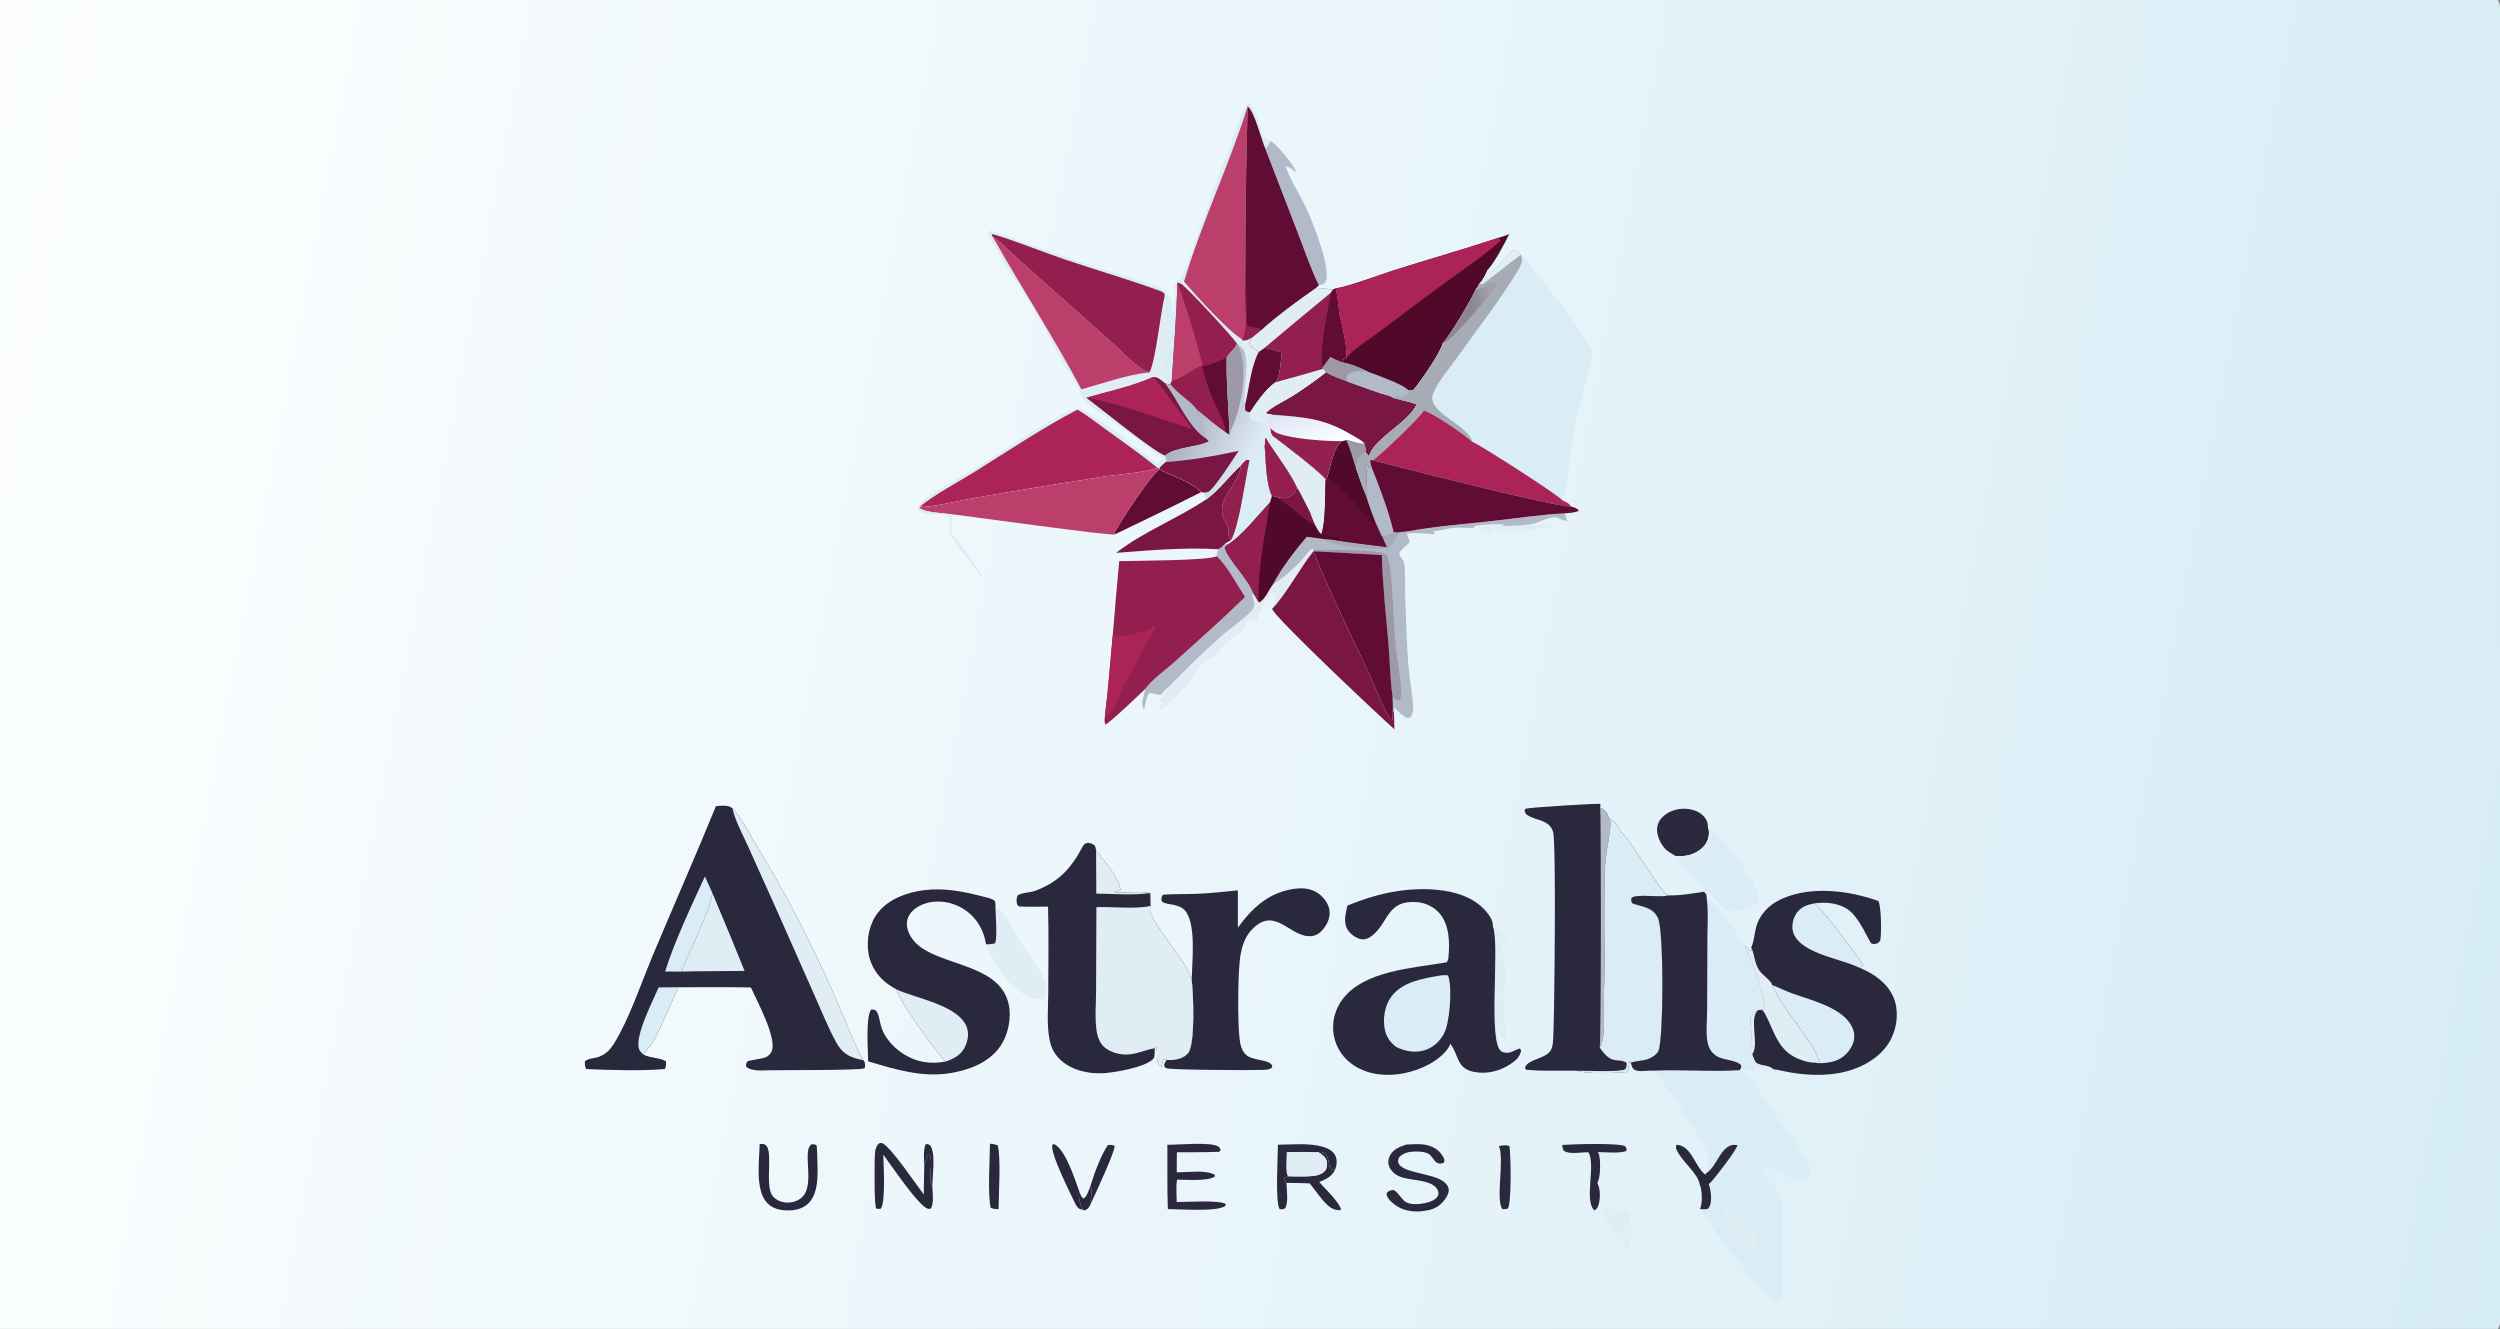 <svg width="190" height="101" viewBox="0 0 190 101" fill="none" xmlns="http://www.w3.org/2000/svg">
<rect x="0" y="0" width="190" height="101" fill="#808080" stroke="none"/>
<g clip-path="url(#clip0_1360_212)">
<path d="M0 0H189.838C190.06 0.331 189.999 0.811 189.999 1.192L190 73.219L190.001 93.104L190 98.378C189.999 99.103 190.103 99.99 189.974 100.694C189.954 100.804 189.901 100.906 189.838 101H0V0Z" fill="url(#paint0_linear_1360_212)"/>
<path d="M70.242 88.608C70.23 88.081 70.168 87.513 70.324 87.002L70.432 86.933C70.62 86.993 70.675 86.992 70.766 87.173C71.099 87.84 70.869 89.339 70.853 90.103C70.464 89.734 70.983 88.301 70.645 87.745L70.475 87.814C70.389 88.077 70.312 88.34 70.242 88.608Z" fill="#2A283C"/>
<path d="M82.879 90.122C83.107 90.551 82.842 90.976 82.916 91.447C82.79 91.724 82.74 91.85 82.437 91.998L82.184 91.793C82.112 91.417 81.907 90.948 82.042 90.592C82.118 90.784 82.166 90.969 82.355 91.09C82.627 90.921 82.755 90.416 82.879 90.122Z" fill="#2A283C"/>
<path d="M115.965 39.877C116.436 39.876 117.038 39.803 117.482 39.955C117.585 39.99 117.683 39.996 117.791 40.006L117.766 40.1C116.705 40.134 115.681 40.48 114.63 40.47C114.211 40.467 113.955 40.188 113.508 40.186L113.416 40.185C113.344 40.185 113.273 40.186 113.202 40.189L113.458 40.291L113.497 40.44C113.359 40.579 113.317 40.568 113.125 40.601C113.136 40.493 113.144 40.448 113.218 40.364L113.11 40.348L113.218 40.35L113.181 40.414C113.165 40.411 113.15 40.407 113.133 40.405C112.947 40.372 112.849 40.392 112.679 40.465L112.538 40.386L112.52 40.266L112.737 40.194L112.407 40.172L112.375 40.073C112.908 39.991 113.592 39.951 114.127 40.026L114.205 39.971C114.79 39.955 115.387 39.964 115.965 39.877Z" fill="#E1EDF5"/>
<path d="M82.879 90.121C83.17 89.143 83.634 87.907 84.185 87.037C84.398 86.998 84.511 86.995 84.709 87.083C84.768 87.477 83.209 90.811 82.916 91.447C82.841 90.976 83.107 90.551 82.879 90.121Z" fill="#2A283C"/>
<path d="M75.235 86.919C75.447 86.938 75.622 86.968 75.821 87.041C76.085 87.842 75.898 90.86 75.891 91.899C75.674 91.892 75.5 91.869 75.295 91.802C75.052 90.789 75.229 88.12 75.235 86.919Z" fill="#2A283C"/>
<path d="M82.436 91.998L82.013 91.866C81.907 91.771 81.81 91.666 81.751 91.54C81.407 90.812 79.752 87.568 79.984 86.984L80.135 86.957C81.026 87.439 81.692 89.665 82.042 90.592C81.907 90.948 82.111 91.417 82.183 91.793L82.436 91.998Z" fill="#2A283C"/>
<path d="M113.921 87.102C114.188 87.04 114.466 87.003 114.719 87.105C114.825 87.772 114.889 91.362 114.603 91.839C114.464 91.911 114.34 91.892 114.185 91.892C113.64 91.189 114.359 88.149 113.921 87.102Z" fill="#2A283C"/>
<path d="M121.558 91.75C122.09 91.615 123.129 92.017 123.727 92.094C123.775 92.17 123.824 92.255 123.848 92.341C123.987 92.843 124.043 94.38 123.792 94.845L123.723 94.905C123.146 94.439 121.802 92.469 121.558 91.75Z" fill="#E1EDF5"/>
<path d="M100.187 87.559C100.468 87.538 100.498 87.552 100.743 87.685C101.031 88.026 100.921 88.64 101.231 88.888C101.335 88.889 101.363 88.874 101.453 88.93C101.158 89.459 100.819 89.598 100.257 89.832C100.774 90.424 101.6 91.159 101.915 91.864L101.863 91.978C101.444 91.977 101.166 91.841 100.875 91.57C100.385 91.114 99.968 90.454 99.534 89.937C98.947 89.919 98.36 89.894 97.773 89.9L97.607 89.638L97.659 89.476L97.94 89.4C98.53 89.402 99.148 89.432 99.735 89.38C100.08 89.349 100.496 89.244 100.711 88.967C100.855 88.78 100.877 88.545 100.843 88.322C100.784 87.93 100.505 87.767 100.187 87.559Z" fill="#2A283C"/>
<path d="M106.919 40.397C109.066 39.993 111.31 39.829 113.485 39.588C115.275 39.391 117.11 39.102 118.906 39.018C118.969 39.211 119.037 39.397 119.124 39.582C118.776 39.633 118.465 39.28 118.116 39.311C117.367 39.379 116.759 39.876 115.965 39.878C115.387 39.964 114.79 39.956 114.205 39.971L114.369 39.867C113.62 39.812 112.812 39.851 112.073 39.978L112.007 40.116C111.511 40.157 111.013 40.07 110.495 40.117C109.963 40.164 109.459 40.358 108.945 40.368L109.038 40.516L108.966 40.595C108.286 40.537 107.633 40.503 106.95 40.531L106.919 40.397Z" fill="#B2BAC9"/>
<path d="M97.796 87.555C98.591 87.537 99.391 87.555 100.187 87.559C100.504 87.767 100.783 87.931 100.842 88.323C100.876 88.545 100.855 88.78 100.71 88.967C100.496 89.244 100.079 89.349 99.734 89.38C99.147 89.432 98.529 89.402 97.939 89.4L97.838 89.326C97.697 88.81 97.788 88.094 97.796 87.555Z" fill="#E1EDF5"/>
<path d="M97.124 87C98.191 86.986 99.46 86.858 100.491 87.141C100.887 87.25 101.289 87.447 101.477 87.813C101.655 88.161 101.595 88.584 101.453 88.93C101.363 88.874 101.335 88.889 101.231 88.888C100.921 88.64 101.031 88.026 100.743 87.685C100.498 87.552 100.467 87.538 100.187 87.559C99.392 87.555 98.592 87.537 97.796 87.555C97.789 88.094 97.697 88.81 97.839 89.325L97.939 89.4L97.658 89.476L97.607 89.638L97.772 89.9C97.787 90.418 97.934 91.396 97.672 91.825C97.47 91.911 97.459 91.943 97.239 91.877C96.912 91.273 97.119 87.855 97.124 87Z" fill="#2A283C"/>
<path d="M118.724 87.016C119.545 86.955 122.989 86.848 123.507 87.113C123.615 87.279 123.644 87.277 123.595 87.476C123.057 87.681 122.034 87.559 121.434 87.558C121.482 87.632 121.517 87.685 121.536 87.771C121.643 88.26 121.659 89.499 121.388 89.909C121.397 89.924 121.408 89.938 121.417 89.954C121.632 90.32 121.628 91.137 121.498 91.534C121.427 91.749 121.395 91.879 121.176 91.989C120.36 91.253 121.309 88.516 120.718 87.573C120.228 87.56 119.303 87.745 118.887 87.483C118.764 87.406 118.753 87.155 118.724 87.016Z" fill="#2A283C"/>
<path d="M113.455 70.388C113.867 70.557 114.643 71.558 114.802 71.964C114.828 72.03 114.825 72.042 114.829 72.103L114.19 71.519L114.195 71.523C114.193 71.53 114.188 71.537 114.186 71.544C114.105 71.863 114.183 72.227 114.227 72.547L114.21 72.522C114.31 73.059 114.487 73.682 114.445 74.226C114.411 74.664 114.271 75.084 114.279 75.527C114.301 76.664 114.402 77.809 114.451 78.947L114.311 78.989C114.009 78.679 113.788 78.323 113.795 77.885C113.796 77.809 113.815 77.745 113.836 77.673L113.811 77.999L113.834 77.674C113.864 77.929 113.745 78.164 113.764 78.418C113.796 78.826 113.936 79.242 113.989 79.653C114.175 79.797 114.214 79.794 114.455 79.765C114.785 79.726 115.208 79.486 115.514 79.68C115.274 79.747 115.062 79.885 114.825 79.963C114.601 80.037 114.361 80.032 114.146 79.931C113.013 79.396 114.028 71.828 113.455 70.388Z" fill="#E1EDF5"/>
<path d="M57.734 86.935C57.821 86.938 57.91 86.94 57.997 86.948C58.946 87.035 58.011 90.112 58.755 90.937C59.009 91.219 59.379 91.374 59.768 91.393C60.188 91.415 60.637 91.282 60.944 91.003C61.69 90.326 61.356 88.73 61.385 87.825C61.396 87.489 61.403 87.204 61.67 86.965C61.871 86.959 61.894 86.949 62.069 87.058L62.097 87.476C62.109 88.662 62.366 90.55 61.436 91.458C61.02 91.866 60.435 91.999 59.852 91.993C59.292 91.987 58.737 91.855 58.34 91.462C57.357 90.491 57.714 88.18 57.734 86.935Z" fill="#2A283C"/>
<path d="M67.131 87.752C67.139 88.439 67.341 91.449 66.915 91.88L66.6 91.862C66.42 91.621 66.475 88.65 66.478 88.143C66.48 87.796 66.478 87.182 66.769 86.933C66.869 86.847 66.921 86.871 67.053 86.874C67.74 87.205 69.601 89.993 70.205 90.778L70.242 88.607C70.312 88.34 70.389 88.077 70.476 87.814L70.645 87.745C70.983 88.3 70.465 89.734 70.853 90.103C70.866 90.534 71.015 91.567 70.708 91.879C70.647 91.879 70.588 91.877 70.528 91.865C69.852 91.727 67.672 88.476 67.131 87.752Z" fill="#2A283C"/>
<path d="M88.721 87.002C89.545 87.011 91.926 86.782 92.547 87.112C92.715 87.201 92.713 87.258 92.765 87.423L92.647 87.538C91.581 87.578 90.51 87.569 89.442 87.575L89.431 89.091C90.291 89.115 91.538 88.884 92.309 89.274L92.334 89.415C91.748 89.802 90.171 89.642 89.456 89.655C89.36 90.175 89.43 90.822 89.429 91.356C90.208 91.355 92.577 91.194 93.152 91.495L93.126 91.649C92.543 92.114 89.608 91.891 88.756 91.889C88.695 90.265 88.735 88.627 88.721 87.002Z" fill="#2A283C"/>
<path d="M106.875 86.988C107.443 86.959 108.059 86.899 108.607 87.07C109.051 87.208 109.452 87.5 109.662 87.898C109.763 88.088 109.815 88.148 109.74 88.36C109.661 88.392 109.564 88.433 109.478 88.437C109.057 88.45 108.938 87.991 108.659 87.756C108.387 87.527 107.846 87.504 107.499 87.518C107.047 87.535 106.656 87.618 106.34 87.946C106.287 88.059 106.242 88.158 106.257 88.284C106.359 89.158 108.8 89.123 109.701 89.789C109.903 89.939 110.077 90.138 110.1 90.388C110.132 90.729 109.885 91.089 109.663 91.342C109.179 91.894 108.598 92.005 107.872 92.069C107.826 92.072 107.779 92.074 107.733 92.073C106.931 92.07 106.282 91.866 105.722 91.315C105.534 91.131 105.376 90.941 105.382 90.672C105.532 90.515 105.633 90.459 105.873 90.443C106.11 90.426 106.558 91.183 106.807 91.334C107.227 91.591 107.822 91.531 108.288 91.437C108.604 91.373 109.065 91.228 109.237 90.95C109.323 90.812 109.353 90.681 109.297 90.524C108.974 89.613 107.247 89.754 106.451 89.444C106.048 89.288 105.723 89.03 105.572 88.635C105.468 88.364 105.499 88.082 105.635 87.826C105.896 87.333 106.354 87.163 106.875 86.988Z" fill="#2A283C"/>
<path d="M127.352 65.057C127.135 64.918 126.887 64.799 126.691 64.636C126.287 64.296 125.965 63.656 125.938 63.145C125.916 62.746 126.056 62.389 126.348 62.099C126.762 61.686 127.38 61.462 127.978 61.463C128.5 61.465 129.062 61.618 129.43 61.984C129.65 62.201 129.799 62.457 129.791 62.764C129.943 63.223 129.912 63.655 129.668 64.084C129.418 64.525 128.87 64.862 128.368 64.993C128.035 65.08 127.694 65.068 127.352 65.057Z" fill="#2A283C"/>
<path d="M96.788 44.353C97.284 44.17 98.442 43.088 98.821 42.682C99.117 42.366 99.38 41.937 99.737 41.689L99.836 41.78L99.817 41.897C98.832 43.122 97.679 45.263 96.678 46.271C96.76 46.004 97.009 45.459 96.903 45.201L96.724 45.09C96.338 45.335 95.667 46.508 95.577 46.947C95.562 47.019 95.55 47.09 95.54 47.161L95.443 47.22C95.397 47.132 95.361 47.06 95.344 46.962L95.343 47.046C95.13 47.174 95.005 47.242 94.749 47.219C94.667 47.317 94.663 47.379 94.637 47.497C94.549 47.896 94.192 48.135 93.845 48.339C92.938 48.873 92.692 49.74 92.128 49.986C91.899 50.086 91.6 50.236 91.412 50.396C91.072 50.685 90.804 51.288 90.534 51.654C90.229 52.067 88.594 53.866 88.211 53.921L88.115 53.826C88.176 53.628 88.244 53.505 88.386 53.348L88.06 53.385L88.07 53.244L88.535 52.895L88.52 52.809L88.243 52.794C88.328 52.575 88.782 52.238 88.964 52.051C90.231 50.751 91.51 49.5 92.878 48.292C93.381 47.848 95.111 46.639 95.309 46.126C95.433 45.806 95.136 45.456 95.217 45.092C95.221 45.074 95.227 45.056 95.232 45.038L95.671 45.784C96.096 45.657 96.471 44.771 96.74 44.416L96.788 44.353Z" fill="#E1EDF5"/>
<path d="M84.721 40.615C84.699 40.588 84.702 40.493 84.699 40.459C85.341 39.385 87.238 36.403 88.113 35.664C89.03 36.169 90.679 36.651 91.293 37.4C89.124 38.495 86.916 39.566 84.721 40.615Z" fill="#610C34"/>
<path d="M96.539 10.716C96.977 10.881 98.209 12.426 98.43 12.894C98.447 12.932 98.464 12.972 98.479 13.011L98.41 13.069C98.398 13.057 98.387 13.044 98.376 13.031C98.269 12.917 98.177 12.844 98.039 12.767C97.986 12.738 98.004 12.755 97.979 12.715L97.742 12.637C97.702 12.982 98.986 15.19 99.215 15.682C99.669 16.657 101.389 20.765 100.657 21.549C100.519 21.596 100.379 21.651 100.237 21.687C99.618 20.414 99.152 19.048 98.647 17.73L96.164 11.3C96.352 11.139 96.434 10.93 96.539 10.716Z" fill="#B2BAC9"/>
<path d="M75.656 69.037C76.155 69.168 76.506 69.721 76.749 70.126C77.028 70.588 77.271 71.072 77.557 71.53C78.196 72.556 79.832 74.425 79.446 75.666C79.419 75.751 79.324 75.82 79.238 75.854C78.828 76.018 78.351 75.836 77.986 75.653C76.499 74.909 75.536 73.222 74.939 71.772C75.172 71.768 75.382 71.748 75.61 71.703C75.819 71.396 75.666 69.482 75.656 69.037Z" fill="#E1EDF5"/>
<path d="M93.132 41.282L93.26 41.423L93.078 41.597C93.217 42.394 94.912 44.048 95.232 45.038C95.227 45.056 95.221 45.074 95.217 45.092C95.136 45.456 95.433 45.806 95.31 46.126C95.111 46.639 93.381 47.848 92.878 48.292C91.51 49.5 90.231 50.751 88.964 52.051C88.782 52.238 88.328 52.575 88.243 52.794C87.961 52.859 87.647 52.648 87.323 52.671C87.118 53.033 87.056 53.444 86.973 53.843L86.878 53.864C86.707 53.461 86.948 52.754 87.055 52.343C87.5 51.69 88.674 50.838 89.302 50.272C91.093 48.66 92.909 47.053 94.629 45.373C94.06 44.506 93.231 42.932 92.468 42.279C92.46 42.1 92.53 41.914 92.579 41.742C92.825 41.632 92.959 41.472 93.132 41.282Z" fill="#B2BAC9"/>
<path d="M129.791 62.764C130.18 63.009 130.497 63.306 130.663 63.728C131.386 64.117 133.287 66.937 133.508 67.686C133.594 67.976 133.662 68.344 133.48 68.614C133.202 69.028 132.417 69.037 131.966 69.254C131.488 69.227 131.025 69.086 130.695 68.746C130.424 68.467 130.177 68.075 129.849 67.863L129.705 68.213C129.702 67.966 129.669 67.958 129.496 67.767L129.528 67.592C128.892 66.841 128.187 66.133 127.519 65.406C127.512 65.231 127.459 65.195 127.352 65.056C127.694 65.068 128.035 65.08 128.368 64.993C128.87 64.862 129.418 64.525 129.668 64.084C129.912 63.655 129.943 63.223 129.791 62.764Z" fill="#DAECF6"/>
<path d="M129.791 62.764C130.18 63.009 130.497 63.306 130.663 63.728C130.419 63.65 130.314 63.436 130.16 63.244C130.072 63.312 130.099 63.266 130.086 63.357C129.993 63.982 129.156 65.225 128.607 65.599C128.455 65.703 128.412 65.73 128.227 65.691C127.984 65.64 127.762 65.481 127.519 65.406C127.512 65.231 127.459 65.195 127.352 65.056C127.694 65.068 128.035 65.08 128.368 64.993C128.87 64.862 129.418 64.525 129.668 64.084C129.912 63.655 129.943 63.223 129.791 62.764Z" fill="#E1EDF5"/>
<path d="M105.915 40.415C106.104 40.49 106.16 40.475 106.358 40.452L106.919 40.397L106.95 40.531C106.943 40.846 107.135 40.956 107.118 41.239C106.847 41.477 106.565 41.705 106.355 41.996C106.347 42.387 106.578 42.391 106.688 42.701C106.833 43.106 106.774 44.833 106.797 45.374C106.874 47.145 106.897 48.926 107.046 50.693C107.127 51.657 107.382 52.907 107.401 53.81C107.407 54.052 107.354 54.254 107.248 54.475C107.13 54.544 107.104 54.59 106.965 54.556C106.598 54.464 106.234 54.038 105.997 53.771L105.937 54.058L105.854 54.085C105.872 53.702 105.846 53.309 105.839 52.925C105.642 51.674 105.641 50.32 105.534 49.053C105.344 46.775 105.076 44.471 105.024 42.187C103.289 42.078 101.554 41.982 99.818 41.897L99.837 41.78L99.737 41.689C99.381 41.937 99.118 42.366 98.822 42.682C98.442 43.088 97.284 44.17 96.789 44.353C97.303 43.298 98.525 41.705 99.316 40.795L100.456 40.95L101.462 41.051C102.758 41.265 104.083 41.395 105.386 41.571L105.012 40.724C105.128 40.742 105.262 40.752 105.38 40.738C105.625 40.71 105.769 40.591 105.915 40.415Z" fill="#B2BAC9"/>
<path d="M105.915 40.416C106.103 40.49 106.16 40.475 106.357 40.453C106.109 40.95 105.863 41.332 105.443 41.713C104.044 41.672 101.67 41.649 100.456 40.95L101.462 41.051C102.758 41.265 104.083 41.395 105.386 41.571L105.011 40.724C105.128 40.742 105.262 40.752 105.38 40.738C105.624 40.71 105.768 40.591 105.915 40.416Z" fill="#A6ABB6"/>
<path d="M99.836 41.78C100.873 41.842 104.754 41.677 105.387 42.173C105.532 42.537 105.613 42.914 105.659 43.3C105.875 45.116 105.887 46.962 106.042 48.784C106.146 49.997 106.411 51.201 106.489 52.413C106.503 52.623 106.523 52.901 106.423 53.094C106.361 53.212 106.334 53.189 106.209 53.223C106.078 53.129 105.955 53.036 105.838 52.925C105.642 51.674 105.64 50.32 105.533 49.053C105.343 46.775 105.075 44.471 105.023 42.187C103.289 42.078 101.553 41.982 99.817 41.897L99.836 41.78Z" fill="#9E99A8"/>
<path d="M99.817 41.897C101.553 41.982 103.289 42.078 105.023 42.187C105.075 44.471 105.343 46.775 105.533 49.053C105.64 50.32 105.642 51.674 105.838 52.925C105.845 53.309 105.871 53.702 105.853 54.085L105.82 54.736L105.732 54.721C105.018 53.707 104.597 52.347 104.067 51.219C102.617 48.136 101.078 45.054 99.817 41.897Z" fill="#610C34"/>
<path d="M94.964 34.966C95.058 34.53 95.747 34.086 96.108 33.823C96.22 34.912 96.19 36.731 96.674 37.686L96.525 38.184C95.647 39.119 94.333 40.809 93.26 41.423L93.132 41.282C92.959 41.472 92.825 41.632 92.579 41.742C90.064 41.587 87.341 41.822 84.827 42.018C86.893 40.409 89.468 39.427 91.651 37.965C92.676 37.219 93.382 36.208 94.303 35.363C94.441 35.167 94.561 35.047 94.77 34.916L94.964 34.966Z" fill="#791643"/>
<path d="M94.963 34.966C95.057 34.53 95.746 34.086 96.107 33.823C96.22 34.912 96.19 36.731 96.673 37.686L96.525 38.184C95.647 39.119 94.333 40.809 93.26 41.423L93.132 41.282L93.544 41.066C93.298 40.762 93.441 40.437 93.32 40.103C93.183 39.722 92.957 39.402 92.892 38.995C92.679 37.673 94.25 36.661 94.303 35.363C94.441 35.167 94.561 35.047 94.769 34.916L94.963 34.966Z" fill="#DAECF6"/>
<path d="M94.303 35.364C94.441 35.167 94.561 35.047 94.769 34.916L94.963 34.967C94.658 36.33 94.168 40.084 93.544 41.066C93.298 40.762 93.441 40.437 93.32 40.103C93.183 39.722 92.957 39.402 92.892 38.995C92.679 37.673 94.25 36.662 94.303 35.364Z" fill="#921F4D"/>
<path d="M99.818 41.897C101.079 45.054 102.618 48.136 104.068 51.219C104.598 52.347 105.019 53.707 105.732 54.721L105.821 54.736L105.854 54.085L105.937 54.058L105.974 55.425C104.853 54.436 96.784 46.841 96.679 46.271C97.68 45.263 98.833 43.122 99.818 41.897Z" fill="#791643"/>
<path d="M87.971 35.554L88.1 35.61L88.113 35.664C87.238 36.403 85.341 39.385 84.7 40.459C84.702 40.493 84.7 40.588 84.721 40.615C84.398 40.742 73.7 39.241 72.32 39.081C71.741 38.994 70.261 38.967 69.868 38.599L69.966 38.468C69.985 38.477 70.003 38.489 70.023 38.496C70.425 38.633 73.474 37.942 74.135 37.823C77.322 37.276 80.513 36.749 83.708 36.242C84.888 36.06 86.934 35.938 87.971 35.554Z" fill="#BC3F6B"/>
<path d="M94.078 70.503C95.073 69.111 96.333 67.901 98.159 67.582C98.844 67.463 99.558 67.471 100.145 67.866C100.562 68.146 100.945 68.638 101.03 69.122C101.123 69.653 100.927 70.143 100.6 70.568C100.377 70.857 100.091 71.088 99.704 71.139C98.046 71.354 96.877 68.64 95.023 70.784C94.598 71.275 94.39 71.946 94.281 72.563C94.063 73.796 94.058 77.608 94.2 78.886C94.254 79.37 94.35 79.901 94.771 80.226C95.277 80.618 96.469 80.506 96.689 80.99C96.673 81.103 96.699 81.123 96.591 81.195C96.432 81.301 96.168 81.305 95.978 81.313C95.138 81.349 89.101 81.317 88.694 81.194C88.635 81.176 88.58 81.148 88.528 81.118C88.448 80.913 88.475 80.904 88.568 80.706C88.6 80.638 88.618 80.606 88.677 80.558C88.826 80.567 88.976 80.565 89.125 80.552C89.552 80.519 90.032 80.364 90.3 80.029C90.85 79.342 90.699 75.409 90.566 74.456C90.596 73.155 90.945 70.101 90.019 69.158C89.431 68.559 88.265 68.855 88.269 68.361C88.271 68.198 88.285 68.132 88.383 68C89.245 67.931 90.108 67.966 90.971 67.93C92.008 67.887 93.045 67.775 94.078 67.667V70.503Z" fill="#2A283C"/>
<path d="M92.468 42.279C93.231 42.932 94.06 44.506 94.629 45.373C92.909 47.053 91.093 48.66 89.302 50.272C88.674 50.838 87.5 51.69 87.055 52.343C86.086 53.243 85.121 54.224 84.078 55.045L84.133 54.913L84.011 55.083C83.904 54.851 83.96 54.59 83.981 54.343C84.234 52.345 84.376 50.334 84.564 48.33C84.72 46.434 84.885 44.539 85.061 42.645C86.197 42.615 91.797 42.612 92.468 42.279Z" fill="#921F4D"/>
<path d="M84.565 48.33C84.984 48.51 86.768 48.038 87.272 47.862C87.464 47.795 87.684 47.53 87.787 47.537C87.787 47.598 87.8 47.66 87.785 47.718C87.713 48.011 87.331 48.465 87.18 48.759C86.794 49.511 86.452 50.286 86.048 51.031C85.85 51.396 85.591 51.736 85.403 52.102C85.072 52.743 84.874 53.723 84.316 54.219C84.202 54.321 84.13 54.318 83.981 54.343C84.234 52.346 84.377 50.334 84.565 48.33Z" fill="#AB2357"/>
<path d="M113.909 18.064C114.17 17.977 114.463 17.905 114.707 17.783C114.356 18.495 113.573 19.984 113.06 20.511C112.922 20.872 112.713 21.283 112.435 21.565C112.352 21.72 112.281 21.874 112.157 22.004C111.791 22.846 110.231 25.48 109.631 26.122C109.555 26.698 107.856 29.169 107.404 29.651C107.251 29.705 107.184 29.696 107.03 29.668L107.055 29.846C106.777 30.106 106.587 30.15 106.202 30.147C106.016 30.144 105.831 30.139 105.646 30.132C104.597 29.866 103.532 29.427 102.511 29.072C101.927 28.839 101.281 28.632 100.748 28.308L100.539 28.033L100.521 27.907L101.102 27.12C101.383 27.277 101.665 27.4 101.966 27.519L102.075 27.316C102.189 27.273 102.241 27.227 102.336 27.155C102.332 26.051 102.011 24.885 101.778 23.802C101.702 23.177 101.657 22.521 101.506 21.91C102.295 21.852 105.002 20.836 105.909 20.549C108.567 19.707 111.267 18.947 113.909 18.064Z" fill="#51092A"/>
<path d="M101.102 27.12C101.383 27.276 101.665 27.399 101.966 27.519C102.325 27.599 102.676 27.703 103.02 27.829C103.363 27.955 103.696 28.103 104.018 28.273C104.561 28.477 106.755 29.239 107.03 29.668L107.055 29.846C106.777 30.106 106.587 30.15 106.202 30.146C106.016 30.144 105.831 30.139 105.646 30.131C104.597 29.865 103.532 29.427 102.511 29.072C101.927 28.839 101.281 28.632 100.748 28.308L100.539 28.033L100.521 27.907L101.102 27.12Z" fill="#B2BAC9"/>
<path d="M101.102 27.12C101.383 27.276 101.665 27.399 101.966 27.519C102.325 27.599 102.676 27.703 103.02 27.829C103.363 27.955 103.696 28.103 104.018 28.273C103.496 28.181 102.929 28.139 102.467 28.435C102.376 28.575 102.296 28.634 102.339 28.807C102.364 28.909 102.443 28.992 102.511 29.072C101.927 28.839 101.281 28.632 100.748 28.308L100.539 28.033L100.521 27.907L101.102 27.12Z" fill="#9E99A8"/>
<path d="M101.506 21.91C102.295 21.852 105.002 20.836 105.909 20.549C108.567 19.707 111.267 18.947 113.909 18.064L114.047 18.288C112.849 19.387 111.418 20.33 110.094 21.291C108.337 22.575 106.593 23.874 104.861 25.187C104.042 25.807 103.033 26.418 102.336 27.155C102.332 26.052 102.011 24.885 101.778 23.802C101.702 23.177 101.657 22.522 101.506 21.91Z" fill="#AB2357"/>
<path d="M68.132 75.2C67.931 75.082 67.728 74.962 67.537 74.828C67.486 74.793 67.436 74.756 67.386 74.718C67.337 74.68 67.289 74.641 67.242 74.601C67.195 74.561 67.149 74.52 67.104 74.478C67.059 74.436 67.015 74.392 66.972 74.348C66.93 74.304 66.888 74.259 66.848 74.213C66.807 74.167 66.768 74.12 66.73 74.072C66.692 74.024 66.655 73.975 66.62 73.925C66.584 73.876 66.55 73.825 66.517 73.774C66.485 73.723 66.453 73.671 66.423 73.618C66.393 73.565 66.364 73.512 66.337 73.458C66.309 73.404 66.283 73.349 66.259 73.294C66.234 73.239 66.211 73.183 66.189 73.127C66.168 73.07 66.147 73.014 66.129 72.957C66.11 72.899 66.093 72.842 66.077 72.784C66.061 72.726 66.047 72.667 66.034 72.609C66.021 72.55 66.01 72.491 66.001 72.432C65.838 71.386 66.061 70.19 66.743 69.335C67.55 68.323 68.912 67.825 70.202 67.657C71.736 67.458 73.191 67.747 74.665 68.129C74.914 68.193 75.382 68.277 75.569 68.438C75.693 68.545 75.651 68.881 75.656 69.037C75.667 69.481 75.819 71.396 75.61 71.703C75.383 71.747 75.172 71.768 74.94 71.772C74.783 70.765 74.292 69.834 73.423 69.211C72.699 68.691 71.766 68.425 70.859 68.545C70.25 68.626 69.597 68.899 69.222 69.376C68.968 69.698 68.875 70.084 68.947 70.479C69.07 71.153 69.546 71.717 70.132 72.096C72.225 73.446 76.054 73.48 76.665 76.343C76.887 77.38 76.616 78.693 75.986 79.568C75.13 80.755 73.703 81.305 72.258 81.551C70.092 81.919 68.019 81.268 65.978 80.662C65.974 79.893 65.77 77.28 66.214 76.716C66.374 76.739 66.505 76.716 66.603 76.846C66.831 77.15 66.861 77.715 66.984 78.078C67.416 79.36 68.774 80.444 70.153 80.699C70.71 80.802 71.305 80.785 71.861 80.678C71.016 79.787 68.451 76.25 68.132 75.2Z" fill="#2A283C"/>
<path d="M68.132 75.2C69.671 75.898 72.869 76.402 73.478 78.078C73.668 78.602 73.547 79.177 73.285 79.659C72.993 80.196 72.447 80.493 71.86 80.678C71.016 79.787 68.451 76.25 68.132 75.2Z" fill="#E1EDF5"/>
<path d="M100.749 28.308C101.282 28.632 101.928 28.839 102.512 29.072C103.533 29.427 104.598 29.865 105.647 30.131C106.298 30.424 107.02 30.464 107.654 30.73C107.172 31.988 104.532 33.284 104.099 34.525C104.081 34.576 104.059 34.625 104.039 34.675L103.831 34.421C103.59 34.456 103.41 34.579 103.271 34.765C103.077 35.024 103.07 35.32 103.071 35.624C103.32 36.315 103.54 37.038 103.843 37.709C104.04 38.37 104.276 39.009 104.529 39.652L105.012 40.724L105.386 41.571C104.083 41.395 102.758 41.265 101.462 41.051L100.456 40.95L99.316 40.795C98.525 41.705 97.303 43.298 96.789 44.353L96.741 44.416C96.472 44.77 96.097 45.656 95.672 45.784L95.232 45.038C94.912 44.047 93.217 42.394 93.079 41.597L93.261 41.423C94.333 40.809 95.648 39.119 96.526 38.184L96.674 37.686C96.191 36.73 96.22 34.912 96.108 33.823C96.106 33.645 96.13 33.472 96.151 33.296L96.254 33.296L96.433 33.65C96.477 33.447 96.613 33.287 96.733 33.117L96.669 33.104C96.571 32.91 96.547 32.737 96.527 32.525C96.379 32.225 96.294 31.932 96.378 31.614L96.688 31.515C96.523 31.492 96.321 31.488 96.186 31.39C96.668 30.887 97.628 30.474 98.234 30.085C99.103 29.531 99.941 28.939 100.749 28.308Z" fill="#51092A"/>
<path d="M98.582 37.07C98.726 37.317 98.881 37.563 99 37.821L99.577 38.964C99.684 39.311 99.835 39.639 99.983 39.972C99.332 39.635 98.302 38.702 97.647 38.228L96.956 37.755C97.226 37.826 97.591 37.901 97.867 37.82C98.252 37.706 98.419 37.385 98.582 37.07Z" fill="#791643"/>
<path d="M96.526 38.184C96.173 40.449 95.52 43.566 95.672 45.784L95.232 45.038C94.912 44.048 93.217 42.394 93.079 41.597L93.261 41.424C94.333 40.809 95.648 39.12 96.526 38.184Z" fill="#921F4D"/>
<path d="M96.732 33.118C97.38 33.608 100.578 36.027 100.772 36.47L100.746 36.533C100.693 37.583 100.766 39.684 100.422 40.601C100.221 40.427 100.111 40.196 99.983 39.972C99.834 39.639 99.684 39.311 99.576 38.964L98.999 37.821C98.88 37.562 98.726 37.317 98.582 37.07C98.418 37.385 98.251 37.706 97.867 37.82C97.59 37.901 97.225 37.826 96.956 37.755L96.673 37.686C96.19 36.731 96.22 34.912 96.108 33.823C96.106 33.646 96.13 33.472 96.15 33.296L96.253 33.296L96.432 33.65C96.476 33.447 96.612 33.287 96.732 33.118Z" fill="#E1EDF5"/>
<path d="M96.108 33.823C96.106 33.646 96.13 33.472 96.15 33.296L96.253 33.296L96.432 33.651C97.092 34.682 98.103 35.99 98.582 37.07C98.418 37.385 98.251 37.706 97.867 37.82C97.59 37.901 97.225 37.826 96.956 37.755L96.673 37.686C96.19 36.731 96.22 34.912 96.108 33.823Z" fill="#921F4D"/>
<path d="M102.305 33.451C102.794 33.483 103.174 33.763 103.683 33.726C103.699 33.725 103.715 33.724 103.731 33.723C103.778 33.931 103.884 34.214 103.83 34.421C103.59 34.456 103.41 34.58 103.271 34.766C103.077 35.024 103.07 35.32 103.071 35.624C103.32 36.315 103.54 37.039 103.842 37.709C104.04 38.37 104.276 39.009 104.529 39.653L105.011 40.724L105.386 41.571C104.083 41.395 102.758 41.265 101.462 41.051L101.944 40.99C101.651 40.779 100.902 40.747 100.513 40.63L100.423 40.601C100.766 39.684 100.694 37.583 100.747 36.533L100.773 36.47L100.856 36.282C101.11 35.596 101.338 33.893 102.02 33.528L102.305 33.451Z" fill="#610C34"/>
<path d="M102.305 33.451C102.794 33.483 103.173 33.763 103.682 33.726C103.698 33.725 103.715 33.724 103.731 33.723C103.778 33.931 103.884 34.214 103.83 34.421C103.59 34.456 103.41 34.58 103.27 34.766C103.076 35.024 103.069 35.32 103.07 35.624C103.32 36.315 103.539 37.039 103.842 37.709C104.039 38.37 104.275 39.009 104.528 39.653L104.422 39.818C103.893 39.489 103.439 38.729 103.012 38.268C102.347 37.553 101.64 36.878 100.855 36.282C101.11 35.596 101.337 33.893 102.02 33.528L102.305 33.451Z" fill="#51092A"/>
<path d="M102.305 33.451C102.794 33.483 103.173 33.763 103.682 33.726C103.698 33.725 103.715 33.724 103.731 33.723C103.778 33.931 103.884 34.214 103.83 34.421C103.59 34.456 103.41 34.58 103.27 34.766C103.077 35.024 103.069 35.32 103.07 35.624C102.809 34.92 102.654 34.117 102.305 33.451Z" fill="#9E99A8"/>
<path d="M100.748 28.308C101.282 28.632 101.927 28.839 102.512 29.072C103.532 29.427 104.597 29.865 105.647 30.131C106.298 30.424 107.02 30.464 107.653 30.73C107.172 31.988 104.531 33.284 104.098 34.525C104.081 34.576 104.058 34.625 104.039 34.675L103.83 34.421C103.884 34.214 103.778 33.931 103.731 33.723C103.715 33.724 103.698 33.725 103.683 33.726C103.173 33.763 102.794 33.483 102.305 33.45L102.02 33.528C101.337 33.893 101.11 35.596 100.856 36.281L100.772 36.47C100.578 36.027 97.38 33.608 96.732 33.117L96.669 33.104C96.571 32.91 96.546 32.737 96.526 32.525C96.379 32.225 96.293 31.932 96.378 31.614L96.687 31.515C96.522 31.492 96.32 31.488 96.186 31.39C96.667 30.887 97.627 30.474 98.233 30.085C99.102 29.531 99.94 28.939 100.748 28.308Z" fill="#791643"/>
<path d="M96.688 31.515C99.032 31.698 100.523 31.76 102.594 32.972C102.974 33.194 103.423 33.413 103.731 33.723C103.716 33.724 103.699 33.725 103.683 33.726C103.174 33.763 102.794 33.483 102.305 33.451L102.021 33.528C101.338 33.893 101.11 35.596 100.856 36.282L100.773 36.47C100.579 36.027 97.381 33.608 96.733 33.118L96.669 33.104C96.571 32.91 96.547 32.738 96.526 32.525C96.379 32.226 96.294 31.932 96.378 31.614L96.688 31.515Z" fill="url(#paint1_linear_1360_212)"/>
<path d="M96.526 32.525C96.7 32.679 96.887 32.852 97.112 32.936C98.27 33.37 100.753 33.541 102.02 33.528C101.338 33.893 101.11 35.596 100.856 36.282L100.773 36.47C100.579 36.027 97.381 33.608 96.732 33.118L96.669 33.104C96.571 32.91 96.547 32.738 96.526 32.525Z" fill="#921F4D"/>
<path d="M133.099 71.995C133.347 71.46 133.336 70.764 133.554 70.19C133.9 69.284 134.61 68.656 135.529 68.265C137.747 67.322 140.552 67.692 142.756 68.476C142.984 68.9 143.006 71 142.893 71.492C142.739 71.677 142.681 71.736 142.411 71.746C142.37 71.748 142.263 71.728 142.231 71.705C142.034 71.565 141.374 69.811 140.503 69.166C139.773 68.626 138.81 68.541 137.918 68.651C138.534 69.167 141.226 72.697 141.604 73.366C141.512 73.434 141.42 73.49 141.32 73.547C142.424 73.998 143.465 74.729 143.916 75.82C144.315 76.787 144.196 77.989 143.74 78.92C143.18 80.066 142.035 80.868 140.8 81.284C139.294 81.791 137.685 81.768 136.129 81.518C135.678 81.445 135.214 81.311 134.764 81.262C134.488 80.985 133.998 81.007 133.644 80.874C133.32 80.752 133.273 80.395 133.169 80.115C133.181 80.287 133.16 80.453 133.142 80.624C133.135 79.753 133.166 78.871 133.048 78.007C132.999 77.645 132.987 77.285 133.257 76.988C133.456 76.77 133.727 76.73 134.013 76.699L134.105 76.69C134.108 76.671 134.113 76.653 134.114 76.635C134.157 75.889 133.015 72.435 132.473 71.842C132.505 71.855 132.538 71.867 132.569 71.88C132.746 71.956 132.88 72.115 133.011 72.248L133.126 72.263C133.132 72.153 133.139 72.1 133.099 71.995Z" fill="#2A283C"/>
<path d="M141.32 73.547C140.052 72.965 138.602 72.753 137.389 72.052C136.884 71.76 136.394 71.343 136.259 70.774C136.153 70.323 136.273 69.791 136.535 69.404C136.864 68.916 137.346 68.762 137.918 68.651C138.534 69.167 141.227 72.697 141.605 73.366C141.513 73.434 141.42 73.49 141.32 73.547Z" fill="#DAECF6"/>
<path d="M132.473 71.842C132.505 71.855 132.538 71.867 132.569 71.88C132.746 71.956 132.88 72.115 133.011 72.248L133.126 72.263C133.132 72.153 133.139 72.1 133.099 71.995C133.107 72.013 133.115 72.032 133.122 72.051C133.343 72.602 133.363 73.244 133.701 73.748C133.926 74.085 134.608 74.526 134.697 74.866C135.441 76.723 137.71 78.947 138.277 80.685L137.815 80.761C137.505 80.741 137.23 80.671 136.938 80.572C135.095 79.951 134.917 78.483 134.144 77.052C134.031 76.844 133.961 76.753 133.72 76.681C132.819 77.239 133.733 79.252 133.199 80.073C133.19 80.088 133.18 80.101 133.169 80.115C133.181 80.287 133.16 80.453 133.142 80.624C133.135 79.753 133.166 78.871 133.048 78.007C132.999 77.645 132.987 77.285 133.257 76.988C133.456 76.77 133.727 76.73 134.013 76.699L134.105 76.69C134.108 76.671 134.113 76.653 134.114 76.635C134.157 75.889 133.015 72.435 132.473 71.842Z" fill="#E1EDF5"/>
<path d="M134.697 74.866C135.207 75.061 135.684 75.308 136.198 75.495C137.684 76.034 140.087 76.583 140.774 78.085C140.963 78.499 140.981 78.953 140.799 79.373C140.564 79.911 140.119 80.391 139.538 80.603C139.027 80.789 138.355 80.846 137.814 80.761L138.276 80.684C137.71 78.946 135.441 76.723 134.697 74.866Z" fill="#DAECF6"/>
<path d="M102.401 68.827C104.529 67.941 106.822 67.413 109.162 67.62C110.553 67.743 112.013 68.184 112.924 69.243C113.182 69.543 113.499 69.985 113.455 70.388C114.028 71.828 113.013 79.396 114.146 79.931C114.361 80.032 114.601 80.037 114.825 79.963C115.062 79.885 115.274 79.747 115.514 79.68L115.611 79.841C115.487 80.373 115.203 80.599 114.736 80.906C113.965 81.412 112.999 81.642 112.072 81.474C110.676 81.222 110.895 80.223 110.245 79.357C110.234 79.343 110.223 79.329 110.212 79.315C110.202 79.439 110.158 79.514 110.088 79.617C109.381 80.669 107.936 81.323 106.689 81.571C105.413 81.825 104.041 81.699 102.939 81.001C102.107 80.473 101.57 79.679 101.382 78.752C101.37 78.693 101.36 78.633 101.352 78.574C101.343 78.515 101.336 78.455 101.331 78.395C101.325 78.336 101.321 78.276 101.318 78.216C101.317 78.156 101.316 78.096 101.317 78.036C101.317 77.976 101.319 77.916 101.323 77.857C101.327 77.797 101.332 77.737 101.339 77.677C101.346 77.618 101.354 77.558 101.365 77.499C101.375 77.44 101.386 77.381 101.398 77.322C101.411 77.264 101.426 77.205 101.442 77.147C101.458 77.089 101.476 77.032 101.495 76.975C101.513 76.917 101.533 76.861 101.555 76.804C101.577 76.748 101.601 76.692 101.626 76.637C101.65 76.582 101.676 76.527 101.704 76.473C101.731 76.419 101.759 76.366 101.79 76.313C101.82 76.26 101.852 76.208 101.884 76.157C101.918 76.106 101.952 76.055 101.987 76.006C103.631 73.746 107.364 73.588 109.953 73.135C110.025 73.021 110.067 72.916 110.081 72.783C110.192 71.697 110.164 70.267 109.392 69.398C109.365 69.368 109.338 69.338 109.309 69.31C109.281 69.281 109.251 69.252 109.221 69.225C109.191 69.197 109.161 69.171 109.129 69.145C109.098 69.118 109.066 69.093 109.034 69.069C109.001 69.044 108.967 69.02 108.933 68.997C108.899 68.974 108.865 68.952 108.83 68.931C108.795 68.909 108.759 68.889 108.723 68.869C108.687 68.849 108.65 68.831 108.613 68.813C108.576 68.795 108.538 68.778 108.5 68.761C108.462 68.745 108.424 68.73 108.385 68.716C108.346 68.701 108.307 68.688 108.267 68.675C108.228 68.663 108.188 68.651 108.148 68.641C108.107 68.63 108.067 68.62 108.026 68.612C107.985 68.603 107.944 68.595 107.904 68.588C107.862 68.582 107.821 68.576 107.779 68.571C107.738 68.566 107.696 68.562 107.655 68.559C105.39 68.391 105.542 70.144 104.252 71.133C104.031 71.302 103.757 71.421 103.467 71.38C103.098 71.328 102.693 71.029 102.481 70.745C102.05 70.172 102.271 69.457 102.401 68.827Z" fill="#2A283C"/>
<path d="M109.541 74.127C109.724 74.105 109.861 74.1 110.043 74.135C110.06 74.174 110.084 74.222 110.096 74.265C110.367 75.206 110.187 77.732 109.736 78.57C109.426 79.145 108.91 79.628 108.251 79.825C107.519 80.044 106.78 79.892 106.114 79.574C105.648 79.221 105.351 78.79 105.243 78.229C105.084 77.413 105.234 76.411 105.752 75.727C106.611 74.592 108.189 74.354 109.541 74.127Z" fill="#DAECF6"/>
<path d="M79.652 68.902C78.912 68.906 78.164 68.93 77.426 68.889L77.295 68.732C77.245 68.475 77.248 68.312 77.329 68.062C77.597 67.842 78.274 67.844 78.633 67.714C80.467 67.052 81.424 65.966 82.275 64.351C82.387 64.137 82.454 64.124 82.678 64.048C82.811 64.073 82.952 64.094 83.069 64.163C83.272 64.284 83.256 64.424 83.302 64.629C84.02 65.558 84.902 66.485 85.171 67.629L84.641 67.798C85.55 67.887 86.539 67.71 87.428 67.873L87.444 68.838C87.429 68.935 87.389 69.07 87.395 69.165C87.439 69.87 89.587 72.567 90.059 73.352C90.277 73.715 90.41 74.069 90.566 74.456C90.7 75.409 90.85 79.342 90.301 80.029C90.032 80.364 89.552 80.519 89.125 80.552C88.976 80.565 88.827 80.567 88.677 80.558L88.546 80.491L88.38 80.544C88.341 80.715 88.307 80.887 88.278 81.059C87.709 80.784 88.074 80.025 87.853 79.539L87.761 79.662C87.751 79.858 87.788 80.31 87.663 80.457C87.117 81.103 84.638 81.541 83.737 81.569C82.609 81.604 81.432 81.315 80.603 80.556C80.183 80.171 79.924 79.707 79.8 79.169C79.527 77.985 79.664 76.62 79.668 75.41C79.674 73.242 79.71 71.07 79.652 68.902Z" fill="#2A283C"/>
<path d="M83.303 64.629C84.021 65.558 84.902 66.485 85.171 67.629L84.641 67.798C85.55 67.887 86.54 67.71 87.428 67.873C86.13 68.053 84.633 67.93 83.318 67.913L83.303 64.629Z" fill="#E1EDF5"/>
<path d="M87.443 68.838C87.429 68.936 87.389 69.07 87.395 69.165C87.439 69.87 89.586 72.567 90.058 73.352C90.277 73.715 90.409 74.069 90.566 74.456C90.699 75.409 90.85 79.342 90.3 80.029C90.032 80.364 89.552 80.519 89.125 80.553C88.976 80.565 88.826 80.567 88.677 80.558L88.545 80.492L88.379 80.544C88.341 80.715 88.307 80.887 88.277 81.059C87.709 80.785 88.074 80.025 87.852 79.539L87.761 79.662C86.99 79.796 86.347 80.156 85.525 80.145C84.968 80.138 84.273 79.926 83.88 79.538C83.596 79.257 83.434 78.873 83.366 78.494C83.183 77.475 83.301 76.287 83.303 75.25L83.325 68.941C84.385 68.897 86.517 69.118 87.443 68.838Z" fill="#E1EDF5"/>
<path d="M119.803 81.376C118.536 81.341 117.232 81.439 115.976 81.294L115.902 81.177C116.003 80.518 117.402 80.5 117.834 79.862C118.057 79.534 118.038 78.933 118.058 78.546C118.135 76.995 118.278 64.002 118.035 63.224C117.743 62.291 116.817 62.394 116.11 61.969C115.918 61.853 115.912 61.758 115.866 61.564L115.965 61.455C116.43 61.357 121.482 61.037 121.64 61.099L121.609 61.369C121.876 61.493 122.118 61.712 122.215 61.985C122.235 62.042 122.245 62.092 122.252 62.151C122.608 62.295 122.983 62.768 123.119 63.109C123.13 63.137 123.138 63.167 123.147 63.196C124.021 63.891 126.209 67.86 126.787 68.049C126.773 68.053 126.758 68.058 126.744 68.062C126.174 68.227 124.318 67.914 123.998 68.245C123.962 68.475 123.953 68.477 124.089 68.669C124.867 68.927 125.587 68.943 125.997 69.742C126.464 70.651 126.428 78.856 126.056 79.834C125.951 80.114 125.608 80.348 125.325 80.459C124.888 80.63 124.388 80.624 123.938 80.754L123.882 80.622C123.746 80.898 123.815 81.227 123.656 81.478C122.779 81.556 120.57 81.64 119.803 81.376Z" fill="#2A283C"/>
<path d="M121.61 61.369C121.877 61.493 122.119 61.712 122.215 61.985C122.236 62.043 122.246 62.092 122.253 62.152C122.345 62.3 122.401 62.353 122.396 62.527C122.374 63.447 122.123 64.399 122.024 65.319C121.924 66.253 121.976 67.226 121.977 68.165C121.993 70.821 121.963 73.477 121.886 76.132C121.866 77.103 122.01 78.32 121.74 79.247C121.701 79.381 121.653 79.504 121.577 79.623C121.691 79.212 121.689 61.705 121.61 61.369Z" fill="#B2BAC9"/>
<path d="M122.252 62.151C122.608 62.295 122.983 62.768 123.119 63.109C123.131 63.137 123.138 63.167 123.147 63.196C124.021 63.891 126.209 67.86 126.787 68.049C126.773 68.053 126.758 68.058 126.744 68.062C126.174 68.227 124.318 67.914 123.998 68.245C123.962 68.475 123.953 68.477 124.089 68.669C124.867 68.927 125.587 68.943 125.997 69.742C126.464 70.651 126.429 78.856 126.057 79.834C125.951 80.114 125.608 80.348 125.326 80.459C124.889 80.63 124.389 80.624 123.939 80.754L123.882 80.622C123.747 80.898 123.815 81.227 123.657 81.478C122.779 81.556 120.57 81.64 119.803 81.376C120.435 81.368 123.175 81.5 123.525 81.261C123.624 81.051 123.638 80.999 123.619 80.771C123.367 80.599 123.132 80.613 122.828 80.578C122.811 80.577 122.794 80.578 122.778 80.576C122.214 80.509 121.874 80.022 121.577 79.622C121.653 79.504 121.701 79.38 121.74 79.247C122.01 78.32 121.865 77.102 121.886 76.132C121.962 73.477 121.993 70.821 121.976 68.164C121.975 67.226 121.924 66.253 122.024 65.319C122.122 64.399 122.373 63.447 122.396 62.527C122.4 62.352 122.345 62.299 122.252 62.151Z" fill="#DAECF6"/>
<path d="M54.414 61.265C54.843 61.236 55.312 61.157 55.659 61.425C56.451 62.281 57.036 63.507 57.639 64.498C59.635 67.775 61.359 71.098 62.937 74.572C63.841 76.562 64.596 78.626 65.603 80.571C65.638 80.599 65.648 80.604 65.674 80.647C65.771 80.813 65.757 81.004 65.722 81.182C65.488 81.363 59.207 81.318 58.324 81.343C57.829 81.357 57.092 81.413 56.714 81.073C56.665 80.857 56.716 80.829 56.823 80.641C57.246 80.544 57.695 80.498 58.108 80.381C58.345 80.314 58.544 80.119 58.642 79.909C59.09 78.944 57.527 76.068 57.068 75.046C55.228 75.012 53.385 75.032 51.545 75.032C50.955 76.39 50.362 77.813 49.663 79.122C49.461 79.5 49.099 79.753 48.919 80.154C49.418 80.424 50.209 80.382 50.612 80.663C50.627 80.888 50.633 81.042 50.525 81.247C48.713 81.399 46.407 81.328 44.572 81.251C44.42 81.047 44.455 80.9 44.451 80.66C44.725 80.413 45.208 80.447 45.566 80.3C46.052 80.102 46.385 79.758 46.65 79.334C47.807 77.487 48.759 74.641 49.624 72.579C51.208 68.802 52.863 65.055 54.414 61.265Z" fill="#2A283C"/>
<path d="M50.058 75.042L51.545 75.032C50.955 76.39 50.362 77.813 49.663 79.122C49.461 79.5 49.099 79.753 48.919 80.154C48.773 80.036 48.647 79.924 48.577 79.75C48.198 78.801 49.651 75.991 50.058 75.042Z" fill="#DAECF6"/>
<path d="M53.573 66.609L54.142 67.871C54.072 68.876 52.276 72.659 51.764 73.841L50.552 73.836C51.211 71.657 52.595 68.735 53.573 66.609Z" fill="#DAECF6"/>
<path d="M54.142 67.871C54.976 69.837 55.791 71.81 56.589 73.79C54.981 73.814 53.37 73.8 51.764 73.84C52.276 72.659 54.072 68.876 54.142 67.871Z" fill="#E1EDF5"/>
<path d="M55.659 61.425C56.451 62.281 57.036 63.507 57.639 64.498C59.635 67.775 61.359 71.098 62.937 74.572C63.841 76.562 64.596 78.626 65.603 80.572C65.175 80.486 64.777 80.393 64.404 80.166C64.015 79.93 63.755 79.594 63.546 79.211C62.945 78.108 62.469 76.919 61.959 75.775L59.166 69.467L56.882 64.386C56.458 63.441 55.892 62.426 55.659 61.425Z" fill="#E1EDF5"/>
<path d="M129.497 67.768C129.669 67.958 129.702 67.966 129.705 68.213L129.721 68.371C130.121 68.419 130.353 68.763 130.583 69.044C130.992 69.545 132.35 71.327 132.473 71.842C133.015 72.435 134.157 75.889 134.114 76.635C134.113 76.653 134.108 76.671 134.106 76.69L134.013 76.699C133.727 76.73 133.456 76.77 133.257 76.988C132.987 77.285 132.999 77.645 133.048 78.007C133.166 78.871 133.135 79.753 133.143 80.624C133.16 80.453 133.181 80.287 133.169 80.115C133.273 80.395 133.32 80.752 133.644 80.874C133.998 81.007 134.488 80.985 134.764 81.262C133.977 81.274 133.19 81.297 132.403 81.332C132.584 81.448 132.711 81.57 132.837 81.738C133.29 82.342 137.424 88.26 137.492 88.5C137.559 88.74 137.517 89.106 137.514 89.358C137.35 89.545 137.267 89.668 136.994 89.71C135.98 89.861 135.052 88.555 134.12 88.801C134.048 88.925 133.988 88.97 134.031 89.112C134.221 89.738 135.133 90.236 135.24 90.835C135.661 91.809 135.324 97.088 135.375 98.52C135.277 98.714 135.204 98.796 135.004 98.9C134.511 98.844 133.8 97.896 133.491 97.526C132.85 96.758 129.392 92.508 129.333 92.011L129.197 91.89C129.209 91.863 129.223 91.836 129.234 91.808C129.39 91.418 129.37 90.381 129.171 90.008C129.074 89.204 127.785 88.226 127.443 87.417C127.366 87.235 127.34 87.178 127.425 87.002C128.576 87.059 128.832 88.737 129.614 89.276L129.682 89.151C129.763 89.038 129.778 88.983 129.769 88.847C129.745 88.445 129.852 87.995 129.755 87.605C129.625 87.071 126.15 81.637 125.665 81.37C125.26 81.334 124.588 81.496 124.243 81.313C124.024 81.197 124.011 80.969 123.938 80.754C124.388 80.624 124.888 80.631 125.325 80.459C125.608 80.348 125.951 80.114 126.056 79.834C126.429 78.857 126.464 70.652 125.997 69.742C125.587 68.943 124.867 68.928 124.089 68.669C123.953 68.478 123.962 68.475 123.998 68.245C124.318 67.914 126.174 68.227 126.744 68.063C126.758 68.058 126.773 68.053 126.787 68.049C127.676 68.077 128.62 67.907 129.497 67.768Z" fill="#DAECF6"/>
<path d="M131.011 91.574C131.645 91.705 132.335 92.741 132.805 93.193C132.954 93.219 133.144 93.235 133.264 93.329C133.369 93.41 133.391 93.578 133.405 93.704C133.452 94.104 133.524 95.23 133.248 95.545C133.171 95.477 133.206 95.511 133.129 95.424C132.191 94.357 130.86 93.058 131.011 91.574Z" fill="#E1EDF5"/>
<path d="M129.171 90.007C129.074 89.204 127.785 88.226 127.442 87.417C127.365 87.234 127.34 87.178 127.425 87.002C128.576 87.059 128.832 88.737 129.614 89.275L129.682 89.151C129.698 89.142 129.714 89.133 129.729 89.124C130.525 88.614 130.83 86.854 131.965 87.018C131.991 87.022 132.016 87.026 132.042 87.03C132.047 87.313 130.341 89.531 129.997 89.877C129.956 89.918 129.912 89.947 129.862 89.979C130.019 90.407 130.142 91.273 129.925 91.694C129.886 91.77 129.846 91.816 129.786 91.878C129.581 91.915 129.405 91.909 129.197 91.89C129.209 91.863 129.223 91.835 129.234 91.807C129.39 91.417 129.37 90.381 129.171 90.007Z" fill="#2A283C"/>
<path d="M129.497 67.768C129.669 67.958 129.702 67.966 129.705 68.213L129.721 68.371C129.84 69.328 129.765 70.346 129.762 71.309L129.742 76.761C129.741 77.55 129.625 78.493 129.785 79.256C129.865 79.635 130.049 79.959 130.372 80.201C130.918 80.608 131.927 80.515 132.327 80.96C132.324 81.151 132.34 81.176 132.211 81.334C130.038 81.468 127.841 81.277 125.665 81.37C125.26 81.334 124.588 81.496 124.243 81.313C124.024 81.197 124.011 80.969 123.938 80.754C124.388 80.624 124.888 80.631 125.325 80.459C125.608 80.348 125.951 80.114 126.056 79.834C126.429 78.857 126.464 70.652 125.997 69.742C125.587 68.943 124.867 68.928 124.089 68.669C123.953 68.478 123.962 68.475 123.998 68.245C124.318 67.914 126.174 68.227 126.744 68.063C126.758 68.058 126.773 68.053 126.787 68.049C127.676 68.077 128.62 67.907 129.497 67.768Z" fill="#2A283C"/>
<path d="M113.06 20.511L113.251 20.612C113.802 20.508 114.194 19.81 114.539 19.425C114.712 19.231 114.887 19.034 115.171 19.009C115.398 19.121 115.437 19.172 115.581 19.375L115.636 19.453C116.202 19.758 120.777 25.943 120.949 26.596C120.955 26.623 120.96 26.65 120.965 26.677C121.062 27.361 120.424 29.259 120.23 30.067C119.899 31.398 119.624 32.739 119.404 34.09C119.231 35.113 119.146 37.199 118.745 38.032C118.984 38.151 119.267 38.246 119.386 38.487C119.624 38.565 119.837 38.612 120.001 38.805C119.717 38.981 119.244 38.98 118.906 39.018C117.11 39.102 115.275 39.391 113.485 39.589C111.31 39.829 109.065 39.993 106.919 40.397L106.357 40.453C106.16 40.475 106.103 40.491 105.915 40.416C105.768 40.591 105.624 40.71 105.38 40.739C105.262 40.752 105.128 40.742 105.011 40.724L104.529 39.653C104.275 39.009 104.04 38.37 103.842 37.709C103.54 37.039 103.32 36.315 103.07 35.624C103.069 35.32 103.077 35.024 103.271 34.766C103.41 34.58 103.59 34.456 103.83 34.421L104.039 34.676C104.058 34.626 104.081 34.576 104.098 34.525C104.532 33.285 107.172 31.988 107.653 30.731C107.02 30.465 106.298 30.425 105.647 30.132C105.832 30.139 106.017 30.144 106.202 30.147C106.587 30.15 106.778 30.106 107.055 29.846L107.03 29.668C107.185 29.696 107.252 29.705 107.405 29.651C107.857 29.169 109.555 26.698 109.631 26.122C110.232 25.48 111.791 22.846 112.158 22.004C112.281 21.874 112.352 21.72 112.435 21.566C112.713 21.283 112.922 20.872 113.06 20.511Z" fill="#DAECF6"/>
<path d="M113.06 20.511L113.251 20.612C113.802 20.508 114.194 19.81 114.539 19.425C114.712 19.231 114.887 19.034 115.171 19.009C115.398 19.121 115.437 19.172 115.581 19.375L115.636 19.453C115.76 19.887 115.521 20.293 115.292 20.67C113.905 22.95 112.244 25.052 110.691 27.234C110.202 27.922 109.634 28.593 109.211 29.317C109.042 29.606 108.772 30.093 108.859 30.431C109.159 31.609 111.701 32.494 111.871 33.563C111.272 32.998 108.956 31.435 108.205 31.189C107.986 31.682 104.939 34.566 104.342 34.984L104.155 34.953C104.107 35.187 104.217 35.409 104.294 35.628L103.999 35.511C103.947 35.391 103.955 35.336 103.825 35.277L103.897 35.373L103.807 35.449C103.935 36.207 103.777 36.943 103.842 37.709C103.54 37.039 103.32 36.315 103.07 35.624C103.069 35.32 103.077 35.024 103.271 34.766C103.41 34.58 103.59 34.456 103.83 34.421L104.039 34.676C104.058 34.626 104.081 34.576 104.098 34.525C104.532 33.285 107.172 31.988 107.653 30.731C107.02 30.465 106.298 30.425 105.647 30.132C105.832 30.139 106.017 30.144 106.202 30.147C106.587 30.15 106.778 30.106 107.055 29.846L107.03 29.668C107.185 29.696 107.252 29.705 107.405 29.651C107.857 29.169 109.555 26.698 109.631 26.122C110.232 25.48 111.791 22.846 112.158 22.004C112.281 21.874 112.352 21.72 112.435 21.566C112.713 21.283 112.922 20.872 113.06 20.511Z" fill="#A6ABB6"/>
<path d="M113.06 20.511L113.251 20.612C113.802 20.508 114.194 19.81 114.539 19.425C114.711 19.231 114.887 19.034 115.17 19.009C115.398 19.121 115.437 19.172 115.581 19.375C115.171 19.616 112.802 21.591 112.617 21.595C112.555 21.596 112.496 21.575 112.435 21.566C112.713 21.283 112.922 20.872 113.06 20.511Z" fill="#E1EDF5"/>
<path d="M112.157 22.004C112.453 22.036 112.593 21.951 112.828 21.778C113.012 21.642 113.118 21.5 113.357 21.467L113.451 21.612L113.653 21.464L113.754 21.514C113.569 22.154 110.489 25.665 109.821 26.033C109.76 26.066 109.696 26.095 109.631 26.122C110.231 25.48 111.791 22.846 112.157 22.004Z" fill="url(#paint2_linear_1360_212)"/>
<path d="M104.342 34.984C104.938 34.566 107.986 31.682 108.205 31.189C108.955 31.435 111.271 32.998 111.87 33.563C112.438 33.776 118.484 37.649 118.745 38.031C118.983 38.151 119.266 38.246 119.385 38.487C118.36 38.572 106.31 35.502 104.342 34.984Z" fill="#AB2357"/>
<path d="M104.294 35.628C104.217 35.408 104.106 35.186 104.155 34.953L104.342 34.984C106.311 35.502 118.36 38.572 119.385 38.487C119.624 38.565 119.837 38.611 120 38.805C119.716 38.981 119.243 38.98 118.906 39.017C117.109 39.102 115.274 39.39 113.485 39.588C111.309 39.829 109.065 39.993 106.918 40.396L106.357 40.452C106.159 40.475 106.103 40.49 105.914 40.415C105.768 40.591 105.624 40.71 105.379 40.738C105.261 40.752 105.128 40.742 105.011 40.724L104.528 39.652C104.275 39.009 104.04 38.37 103.842 37.709C103.777 36.943 103.935 36.206 103.807 35.448L103.897 35.373L103.824 35.277C103.955 35.336 103.947 35.39 103.999 35.511L104.294 35.628Z" fill="#610C34"/>
<path d="M103.842 37.709C103.777 36.943 103.935 36.207 103.807 35.449L103.897 35.373L103.824 35.277C103.955 35.336 103.947 35.391 103.999 35.511L104.294 35.628C104.894 37.16 105.542 38.823 105.914 40.416C105.768 40.591 105.624 40.71 105.379 40.739C105.261 40.752 105.128 40.742 105.011 40.724L104.528 39.653C104.275 39.009 104.04 38.37 103.842 37.709Z" fill="#B2BAC9"/>
<path d="M72.317 40.614C73.124 41.361 74.129 42.995 74.771 43.947L74.69 43.952C74.388 43.632 72.237 40.731 72.202 40.558C72.141 40.259 72.319 39.414 72.057 39.211C71.6 38.857 70.351 39.332 69.801 38.785C69.767 38.562 69.78 38.48 69.932 38.29C70.579 37.486 72.866 36.396 73.834 35.784C76.104 34.35 78.345 32.774 80.712 31.49C81.064 31.299 81.437 31.13 81.842 31.07L81.893 31.063C81.947 31.055 81.988 31.045 82.043 31.048C82.333 31.064 85.438 33.217 85.799 33.555C86.457 34.172 87.28 34.693 87.985 35.273C88.174 35.186 88.27 34.99 88.389 34.828C87.115 33.927 85.885 32.984 84.625 32.066C83.958 31.581 83.115 31.095 82.534 30.525C82.153 30.15 81.922 29.384 81.649 28.918C81.424 28.534 81.132 28.194 80.913 27.804C79.611 25.491 78.416 22.961 76.826 20.817C76.398 20.24 76.114 19.529 75.758 18.909C75.575 18.589 75.297 18.3 75.154 17.965C75.083 17.801 75.087 17.763 75.121 17.588L75.291 17.543C76.2 17.769 77.077 18.148 77.957 18.461L82.837 20.166C84.499 20.731 86.693 21.225 88.231 21.917C88.611 22.089 88.601 22.255 88.841 22.54C89.266 23.046 89.001 23.253 89.197 23.753C89.332 23.509 89.204 22.794 89.303 22.436C89.368 22.2 89.382 22.073 89.24 21.873C89.252 21.62 89.372 21.47 89.56 21.288C90.179 20.687 90.841 18.294 91.147 17.437C91.892 15.345 92.662 13.262 93.457 11.186C93.808 10.249 94.086 9.217 94.53 8.322C94.626 8.129 94.731 7.962 94.925 7.844L95.052 7.884C95.529 8.593 95.625 9.494 95.997 10.249C96.147 10.554 96.205 10.599 96.539 10.716C96.434 10.93 96.352 11.139 96.164 11.3L98.647 17.73C99.152 19.048 99.618 20.413 100.237 21.687L99.923 21.961C100.343 21.958 100.887 21.894 101.281 22.031L101.506 21.909C101.657 22.521 101.702 23.177 101.778 23.802C102.01 24.885 102.332 26.051 102.336 27.155C102.241 27.227 102.189 27.273 102.075 27.316L101.966 27.519C101.665 27.4 101.383 27.276 101.102 27.12L100.521 27.907L100.539 28.033L100.748 28.308C99.94 28.939 99.102 29.532 98.233 30.086C97.627 30.474 96.667 30.887 96.185 31.39C96.32 31.488 96.522 31.493 96.687 31.515L96.377 31.614C96.293 31.932 96.378 32.225 96.526 32.525C96.546 32.738 96.57 32.91 96.669 33.104L96.732 33.118C96.612 33.287 96.476 33.447 96.432 33.65L96.253 33.296L96.15 33.296C96.13 33.472 96.105 33.646 96.107 33.823C95.746 34.086 95.057 34.53 94.963 34.966L94.769 34.916C94.561 35.047 94.441 35.167 94.303 35.364C93.382 36.208 92.675 37.219 91.65 37.965L91.554 37.441L91.292 37.4C90.679 36.651 89.03 36.169 88.113 35.664L88.099 35.61L87.971 35.554C86.933 35.938 84.887 36.06 83.707 36.242C80.512 36.749 77.321 37.276 74.134 37.823C73.473 37.942 70.424 38.633 70.022 38.496C70.002 38.489 69.984 38.477 69.965 38.468L69.867 38.599C70.26 38.967 71.74 38.994 72.319 39.081L72.317 40.614Z" fill="#DAECF6"/>
<path d="M88.508 22.524C88.551 23.071 88.654 23.616 88.676 24.162C88.723 25.327 88.597 27.759 88.14 28.811C87.961 28.711 87.9 28.652 87.688 28.657L87.6 28.667C86.056 29.37 84.199 29.758 82.559 30.227C82.399 30.049 82.298 29.8 82.188 29.591C83.818 29.142 85.699 28.446 87.391 28.3L87.397 28.25C87.868 27.13 88.166 23.953 88.508 22.524Z" fill="#E1EDF5"/>
<path d="M87.688 28.657C87.9 28.652 87.961 28.71 88.14 28.811L88.522 29.109L88.845 29.23L88.94 29.184C89.521 29.947 90.498 30.46 91.031 31.202C91.017 31.329 90.972 31.465 91.037 31.579C91.372 32.161 91.356 32.833 91.756 33.392L91.886 33.516C91.387 33.953 89.207 33.964 88.558 34.631C87.723 34.365 83.575 30.983 82.56 30.227C84.199 29.758 86.057 29.37 87.601 28.666L87.688 28.657Z" fill="#791643"/>
<path d="M88.522 29.109L88.845 29.23L88.939 29.184C89.52 29.948 90.497 30.46 91.03 31.202C91.017 31.329 90.971 31.466 91.036 31.579C91.371 32.161 91.356 32.833 91.755 33.392C90.273 32.505 89.568 30.413 88.522 29.109Z" fill="#B2BAC9"/>
<path d="M87.601 28.667L87.688 28.657C88.707 29.956 89.654 31.279 90.613 32.617C88.263 31.872 84.926 30.606 82.56 30.227C84.199 29.758 86.057 29.37 87.601 28.667Z" fill="#AB2357"/>
<path d="M75.45 17.998C76.125 18.4 76.772 19.144 77.359 19.665L84.435 25.966C85.193 26.632 86.183 27.696 87.024 28.194C87.138 28.262 87.268 28.253 87.397 28.25L87.392 28.301C85.699 28.446 83.818 29.142 82.188 29.591C80.087 25.651 77.648 21.887 75.45 17.998Z" fill="#BC3F6B"/>
<path d="M89.478 21.48C89.555 21.503 89.688 21.524 89.753 21.562C90.203 21.828 93.741 25.657 94.014 26.126C93.857 26.534 93.449 26.796 93.229 27.175C93.181 29.139 93.39 31.092 93.451 33.052L93.133 32.855C92.397 32.364 91.715 31.756 91.03 31.202C90.498 30.46 89.52 29.947 88.939 29.184L89.055 28.958C89.203 26.465 89.43 23.977 89.478 21.48Z" fill="#921F4D"/>
<path d="M91.375 27.854C92.041 27.691 92.626 27.487 93.229 27.176C93.182 29.139 93.391 31.092 93.452 33.052L93.134 32.855C93.135 32.06 92.245 30.611 91.948 29.793C91.718 29.161 91.551 28.501 91.375 27.854Z" fill="#610C34"/>
<path d="M89.478 21.48C90.224 23.457 90.862 25.703 91.409 27.745C90.632 28.063 89.847 28.759 89.056 28.958C89.203 26.465 89.43 23.977 89.478 21.48Z" fill="#BC3F6B"/>
<path d="M94.82 8.092C94.696 12.677 94.636 17.261 94.639 21.847C94.512 23.054 94.943 24.709 94.42 25.802C93.277 25.113 90.915 22.476 89.987 21.406C91.326 16.898 93.412 12.58 94.82 8.092Z" fill="#BC3F6B"/>
<path d="M75.45 17.999L75.362 17.842L75.451 17.795C77.31 18.351 79.136 19.112 80.975 19.736C83.321 20.533 85.736 21.225 88.057 22.073C88.248 22.143 88.39 22.18 88.508 22.346L88.508 22.525C88.167 23.953 87.868 27.131 87.397 28.25C87.269 28.253 87.139 28.262 87.024 28.194C86.183 27.697 85.194 26.632 84.436 25.966L77.359 19.665C76.772 19.145 76.125 18.401 75.45 17.999Z" fill="#921F4D"/>
<path d="M81.891 31.13C82.616 31.557 83.294 32.101 83.977 32.59C85.328 33.556 86.675 34.521 87.971 35.553C86.934 35.938 84.888 36.059 83.707 36.242C80.513 36.748 77.322 37.275 74.135 37.823C73.474 37.942 70.424 38.633 70.023 38.496C70.003 38.489 69.985 38.477 69.966 38.468C71.058 37.562 72.798 36.652 74.043 35.877C76.617 34.273 79.191 32.539 81.891 31.13Z" fill="#AB2357"/>
<path d="M94.82 8.092C95.309 8.387 95.883 10.665 96.164 11.3L98.647 17.73C99.152 19.048 99.618 20.413 100.237 21.687L99.923 21.96C98.541 22.928 97.166 23.936 95.912 25.05L95.195 25.633C94.95 25.77 94.754 25.944 94.453 25.88L94.419 25.802C94.942 24.709 94.512 23.054 94.639 21.847C94.635 17.261 94.695 12.676 94.82 8.092Z" fill="#610C34"/>
<path d="M94.639 21.847C94.834 22.757 94.698 23.807 94.762 24.741C95.146 24.836 95.54 24.919 95.912 25.05L95.195 25.633C94.95 25.77 94.754 25.944 94.453 25.88L94.419 25.802C94.942 24.709 94.512 23.054 94.639 21.847Z" fill="#921F4D"/>
<path d="M101.282 22.031L101.506 21.909C101.658 22.521 101.702 23.177 101.778 23.802C102.011 24.885 102.333 26.051 102.337 27.155C102.242 27.227 102.189 27.272 102.076 27.315L101.967 27.518C101.666 27.399 101.384 27.276 101.103 27.12L100.522 27.907L100.54 28.033L100.749 28.308C99.941 28.939 99.102 29.532 98.233 30.085C97.628 30.474 96.667 30.887 96.186 31.39C96.32 31.488 96.523 31.492 96.688 31.515L96.378 31.614C96.293 31.932 96.379 32.225 96.526 32.525C96.547 32.737 96.571 32.91 96.669 33.104L96.732 33.118C96.613 33.287 96.476 33.447 96.433 33.65L96.254 33.296L96.151 33.296C96.13 33.472 96.106 33.645 96.108 33.823C95.747 34.085 95.058 34.53 94.964 34.966L94.77 34.916C94.561 35.046 94.442 35.166 94.304 35.363C93.382 36.208 92.676 37.219 91.651 37.965L91.555 37.441L91.293 37.4C90.68 36.651 89.031 36.169 88.113 35.664L88.1 35.609C88.24 35.415 88.41 35.273 88.595 35.119C88.663 34.885 88.648 34.861 88.558 34.631C89.207 33.964 91.387 33.953 91.886 33.516L91.756 33.392C91.356 32.833 91.372 32.161 91.037 31.579C90.972 31.465 91.017 31.329 91.031 31.202C91.716 31.756 92.397 32.363 93.134 32.855L93.452 33.052C93.391 31.092 93.182 29.139 93.229 27.175C93.449 26.796 93.857 26.533 94.015 26.126L94.081 26.156C94.199 26.174 94.264 26.156 94.377 26.119L94.454 25.88C94.754 25.944 94.95 25.77 95.196 25.633L95.912 25.05C97.166 23.936 98.541 22.928 99.924 21.96C100.344 21.958 100.888 21.894 101.282 22.031Z" fill="url(#paint3_linear_1360_212)"/>
<path d="M95.196 25.633C95.031 25.869 94.938 25.926 94.988 26.216C95.19 26.426 95.421 26.58 95.663 26.745C95.039 27.973 94.951 29.459 94.63 30.777C94.428 29.497 94.936 28.112 94.612 26.857C94.53 26.544 94.383 26.405 94.099 26.24L94.081 26.156C94.199 26.174 94.264 26.156 94.377 26.119L94.454 25.881C94.755 25.944 94.95 25.77 95.196 25.633Z" fill="#E1EDF5"/>
<path d="M94.014 26.126L94.08 26.156L94.098 26.24C94.851 27.78 94.431 30.49 93.819 32.051C93.687 32.387 93.531 32.699 93.451 33.052C93.39 31.092 93.181 29.139 93.229 27.176C93.448 26.796 93.857 26.534 94.014 26.126Z" fill="#9E99A8"/>
<path d="M96.12 26.425L97.418 26.762C97.331 27.419 97.319 28.486 96.967 29.043C96.205 29.516 95.491 30.611 95.001 31.339C94.819 31.3 94.77 31.298 94.631 31.173L94.63 30.777C94.951 29.459 95.039 27.973 95.662 26.745L96.12 26.425Z" fill="#610C34"/>
<path d="M100.54 28.033L100.749 28.308C99.941 28.939 99.103 29.532 98.234 30.086C97.628 30.474 96.668 30.887 96.186 31.39C96.321 31.488 96.523 31.493 96.688 31.515L96.378 31.614C96.294 31.932 96.379 32.225 96.526 32.525C96.547 32.738 96.571 32.91 96.669 33.104L96.412 33.003C96.221 32.639 96.31 32.419 96.204 32.051L96.047 32.154C95.691 32.11 95.217 31.977 94.934 31.763C94.946 31.617 94.969 31.482 95.001 31.339C95.491 30.611 96.206 29.515 96.967 29.043C98.162 28.719 99.353 28.382 100.54 28.033Z" fill="#E1EDF5"/>
<path d="M88.595 35.119C90.397 34.989 92.377 34.657 94.138 34.262C93.749 34.834 92.31 37.124 91.831 37.377C91.768 37.411 91.63 37.424 91.555 37.441L91.293 37.4C90.68 36.651 89.031 36.169 88.113 35.664L88.1 35.61C88.24 35.415 88.41 35.273 88.595 35.119Z" fill="#791643"/>
<path d="M101.282 22.031L101.506 21.909C101.658 22.521 101.702 23.177 101.778 23.802C102.011 24.885 102.333 26.051 102.337 27.155C102.242 27.227 102.189 27.272 102.076 27.315L101.967 27.518C101.666 27.399 101.384 27.276 101.103 27.12L100.522 27.907L100.54 28.033C99.353 28.382 98.162 28.719 96.967 29.043C97.32 28.486 97.331 27.419 97.418 26.762L96.12 26.424L95.663 26.744C95.421 26.58 95.189 26.425 94.988 26.216C94.938 25.926 95.031 25.869 95.196 25.633L95.912 25.05C97.166 23.936 98.541 22.928 99.924 21.96C100.344 21.958 100.888 21.894 101.282 22.031Z" fill="#921F4D"/>
<path d="M101.282 22.031L101.507 21.909C101.658 22.521 101.702 23.177 101.778 23.802C102.011 24.885 102.333 26.051 102.337 27.155C102.242 27.227 102.189 27.272 102.076 27.315L101.967 27.518C101.666 27.399 101.384 27.276 101.103 27.12L100.522 27.907C100.223 26.619 100.939 23.661 101.129 22.255L101.282 22.031Z" fill="#610C34"/>
<path d="M99.924 21.961C100.344 21.959 100.888 21.895 101.282 22.031L101.129 22.255C99.451 23.637 97.782 25.027 96.12 26.425L95.663 26.745C95.421 26.58 95.189 26.426 94.988 26.216C94.938 25.926 95.031 25.869 95.196 25.633L95.912 25.05C97.166 23.936 98.541 22.928 99.924 21.961Z" fill="#E1EDF5"/>
</g>
<defs>
<linearGradient id="paint0_linear_1360_212" x1="196.24" y1="67.711" x2="-5.573" y2="29.215" gradientUnits="userSpaceOnUse">
<stop stop-color="#D6ECF5"/>
<stop offset="1" stop-color="#FDFFFF"/>
</linearGradient>
<linearGradient id="paint1_linear_1360_212" x1="98.779" y1="30.853" x2="99.972" y2="34.149" gradientUnits="userSpaceOnUse">
<stop stop-color="#DDE5F4"/>
<stop offset="1" stop-color="#FBFFFF"/>
</linearGradient>
<linearGradient id="paint2_linear_1360_212" x1="111.814" y1="22.341" x2="113.251" y2="22.181" gradientUnits="userSpaceOnUse">
<stop stop-color="#8E8693"/>
<stop offset="1" stop-color="#A2A0AE"/>
</linearGradient>
<linearGradient id="paint3_linear_1360_212" x1="90.451" y1="32.281" x2="95.056" y2="34.828" gradientUnits="userSpaceOnUse">
<stop stop-color="#AEB5C6"/>
<stop offset="1" stop-color="#DEEBF5"/>
</linearGradient>
<clipPath id="clip0_1360_212">
<rect width="190" height="101" fill="white"/>
</clipPath>
</defs>
</svg>
